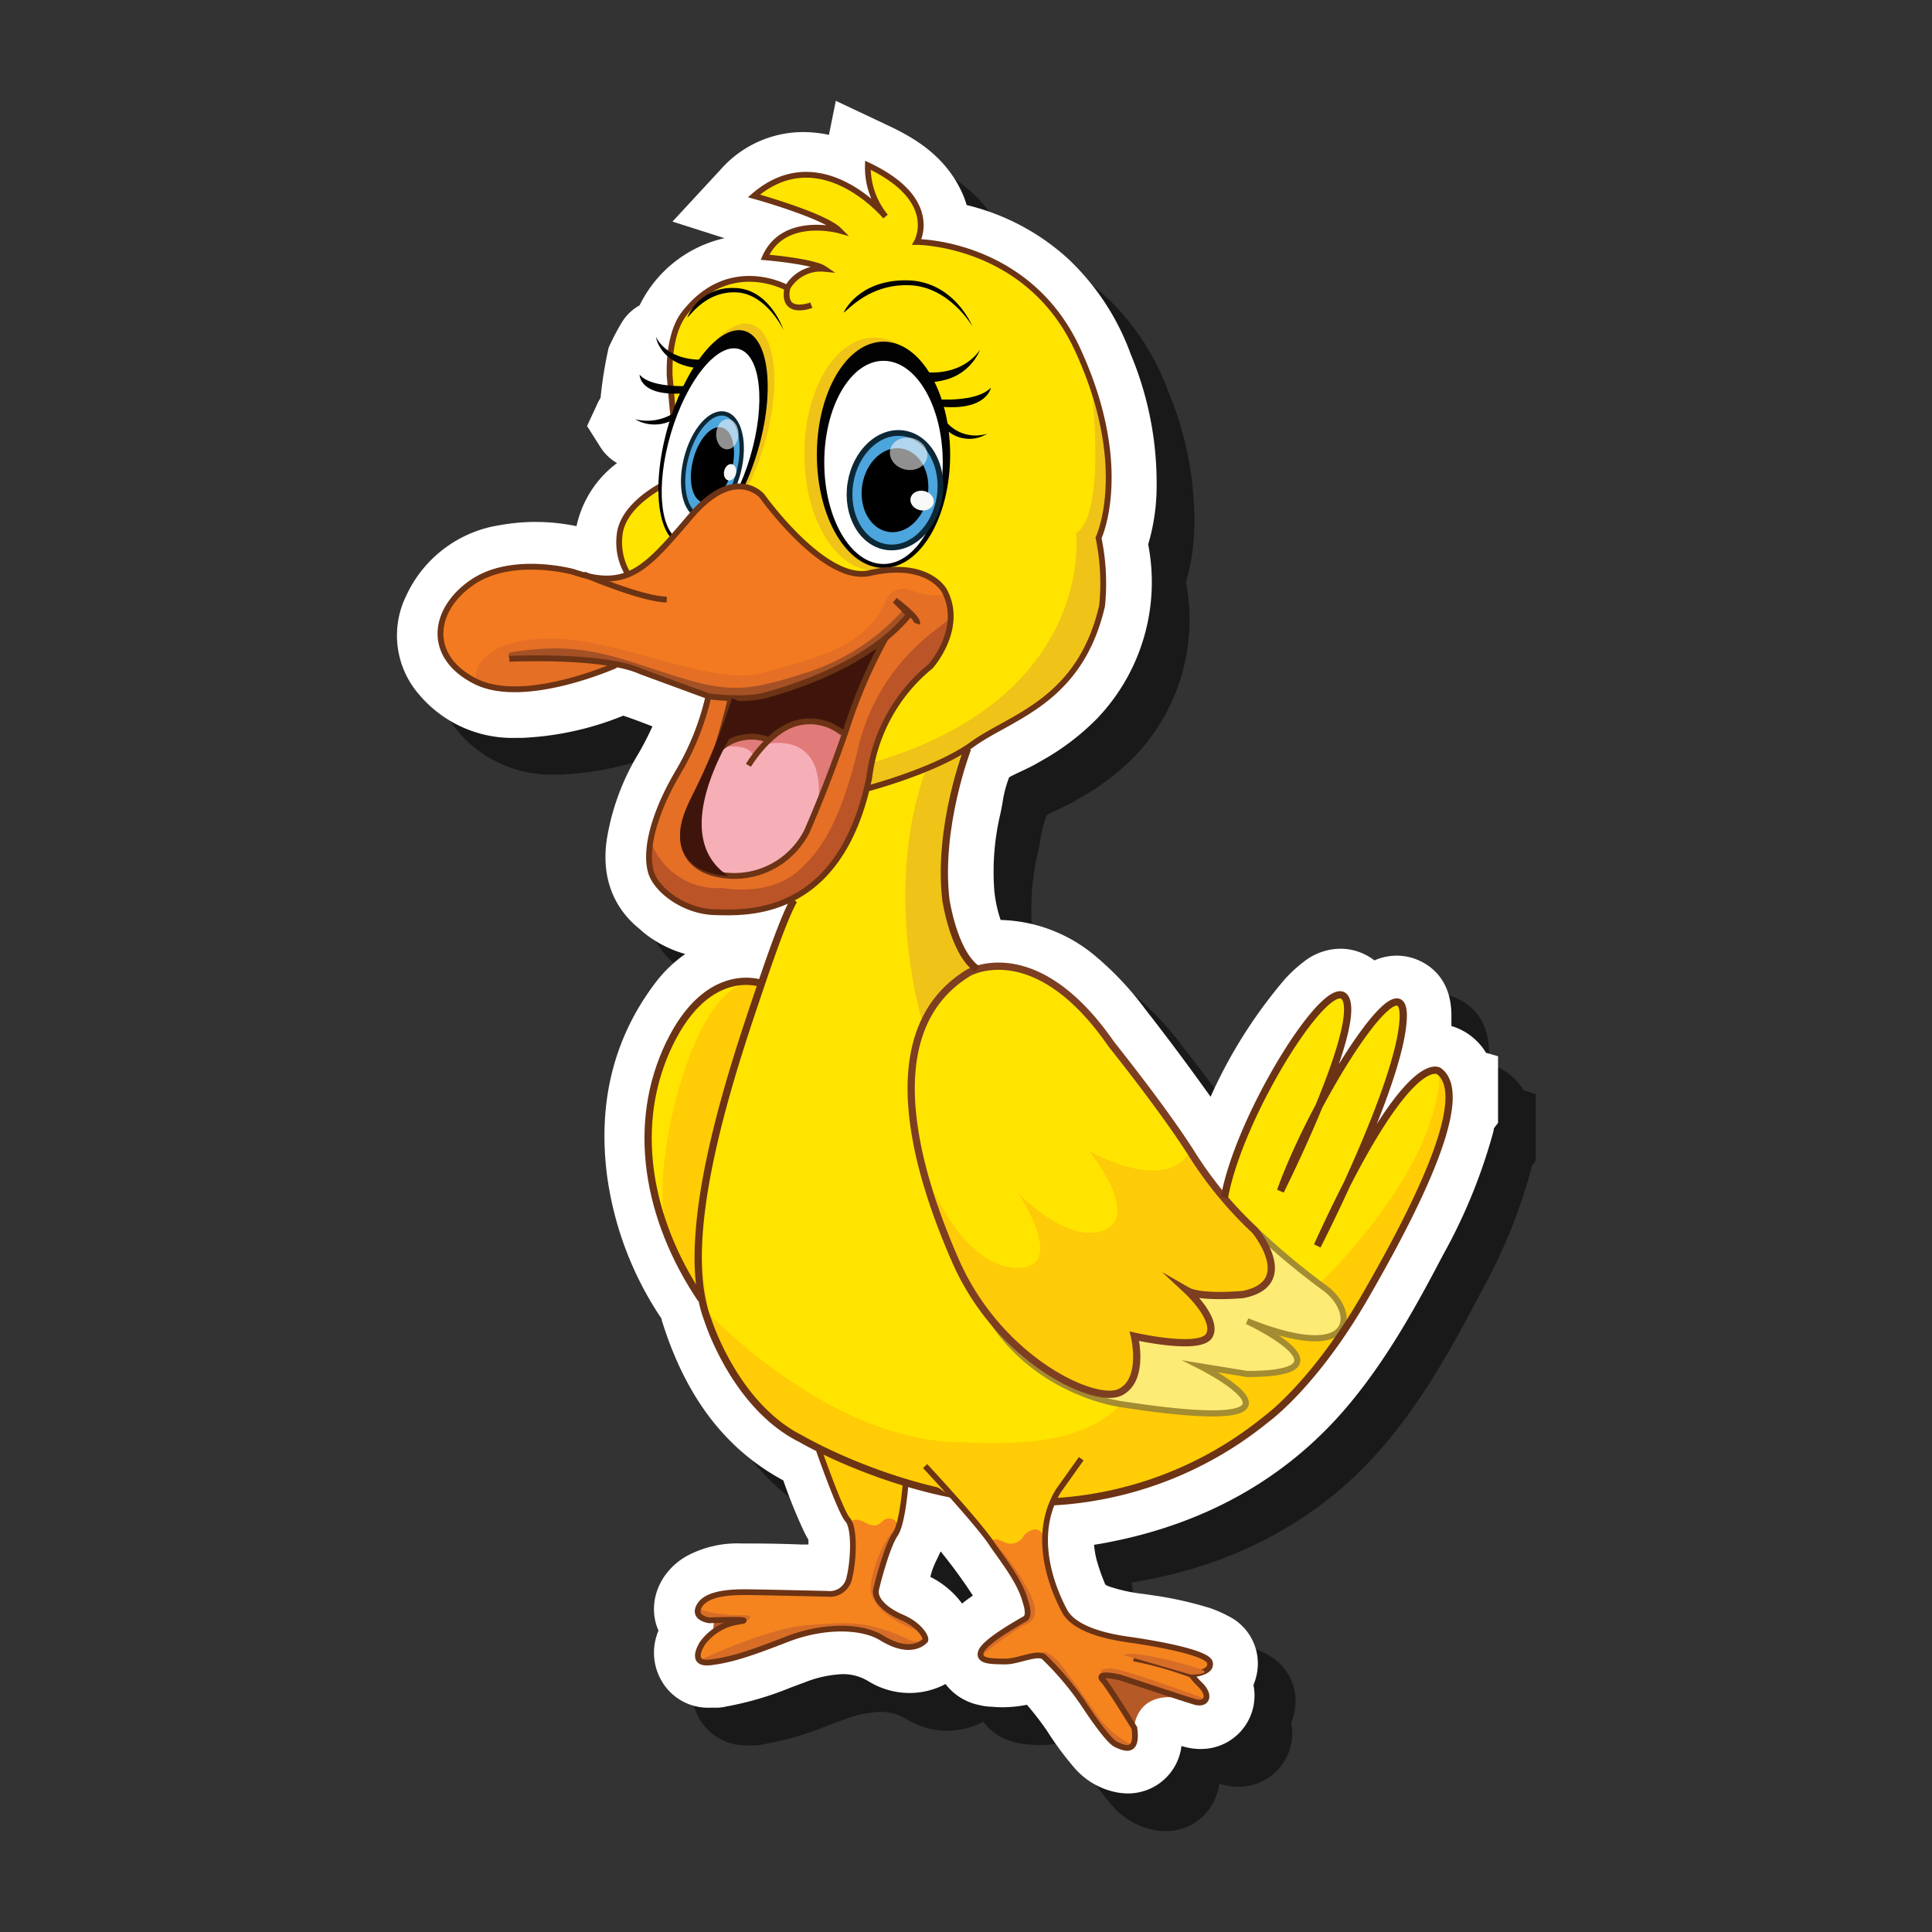 <svg id="Layer_54" data-name="Layer 54" xmlns="http://www.w3.org/2000/svg" viewBox="0 0 256 256"><rect x="0" y="0" width="256" height="256" fill="#333333" stroke="none"/><defs><style>.cls-1{opacity:0.5;}.cls-2{fill:#fff;}.cls-3{fill:#ffe400;}.cls-4{fill:#f0c318;}.cls-5{fill:#ffcc05;}.cls-6{fill:#fceb75;stroke:#a38c31;stroke-width:0.81px;}.cls-10,.cls-13,.cls-21,.cls-23,.cls-25,.cls-6,.cls-8{stroke-miterlimit:10;}.cls-7{fill:#fdcb08;}.cls-21,.cls-23,.cls-25,.cls-8{fill:none;}.cls-21,.cls-25,.cls-8{stroke:#6c3314;}.cls-8{stroke-width:0.77px;}.cls-9{fill:#020202;}.cls-10,.cls-13{fill:#4ca5dc;stroke:#0c2735;}.cls-10{stroke-width:0.76px;}.cls-11,.cls-12{fill:#f9f9f9;}.cls-12{opacity:0.58;}.cls-13{stroke-width:0.57px;}.cls-14{fill:#f37a20;}.cls-15{fill:#e56f25;}.cls-16{fill:#a45125;}.cls-17{fill:#3f150b;}.cls-18{fill:#f6aeb7;}.cls-19{fill:#e17b7a;}.cls-20{fill:#bb5427;}.cls-21,.cls-23{stroke-width:0.96px;}.cls-22{fill:#f5841f;}.cls-23{stroke:#7d3e21;}.cls-24{fill:#b55a27;}.cls-25{stroke-width:0.76px;}.cls-26{fill:#d76d27;}</style></defs><path class="cls-1" d="M154.47,242.64a8.21,8.21,0,0,1-2.06-.27,9.83,9.83,0,0,1-5-3.07,42.21,42.21,0,0,1-3.59-4.82l-.11-.17a38.87,38.87,0,0,0-2.64-3.42,16.52,16.52,0,0,1-3.25.33,13.5,13.5,0,0,1-1.42-.07,7.23,7.23,0,0,1-1.63-.22,7.48,7.48,0,0,1-4.49-2.79,8.19,8.19,0,0,1-1,.47,10.26,10.26,0,0,1-3.77.72,10.45,10.45,0,0,1-5.35-1.5,6.46,6.46,0,0,0-3.46-1,15.28,15.28,0,0,0-5.09,1.1l-1.81.67a42.62,42.62,0,0,1-8.57,2.52,6.06,6.06,0,0,1-1.17.16h-.15c-.3,0-.6,0-.9,0a7.1,7.1,0,0,1-6.37-3.6,7.42,7.42,0,0,1-.39-6.6c0-.09-.07-.18-.1-.26-1.39-3.53.23-7.58,3.83-9.63a14.15,14.15,0,0,1,7.31-1.67h1.16q3.43,0,6.87.14l.85,0c0-.22,0-.44,0-.65-.17-.27-.36-.61-.55-1-1.08-2.29-2-4.61-2.78-6.85-7.7-4.15-13-11.13-16.12-21.28l0-.13a44.68,44.68,0,0,1-7.26-19.19c-1.18-9.57.94-18,6.29-25.15a17.67,17.67,0,0,1,4.1-4,15.33,15.33,0,0,1-5.26-2.64,8,8,0,0,1-.74-.64c-2.23-1.75-5.32-5.4-4.41-11.81a31.55,31.55,0,0,1,4.27-11.55,39.79,39.79,0,0,0,1.88-3.65c-1.33-.51-2.6-1-3.86-1.42a40.09,40.09,0,0,1-13.37,2.94l-.72,0a16.18,16.18,0,0,1-13-5.78,11.91,11.91,0,0,1-1.66-13.08,16.39,16.39,0,0,1,12.5-9.34A26.29,26.29,0,0,1,76,74.16a26.74,26.74,0,0,1,5.39.56,14.15,14.15,0,0,1,5.37-8.36,6.34,6.34,0,0,1-2.2-2.11l-1.77-2.8,1.41-3.05a6.52,6.52,0,0,1,.38-.68,54.41,54.41,0,0,1,1.07-6.66,32.18,32.18,0,0,1,1.78-3.4A6.47,6.47,0,0,1,88.93,46a7.24,7.24,0,0,1,.82-.54A16.57,16.57,0,0,1,101,36.56l-6.89-2.2,6.4-6.92a14.58,14.58,0,0,1,10.88-4.94,16.61,16.61,0,0,1,3.45.37l.91-4.51,6.93,3.27c3.58,1.68,7.54,4.05,9.75,8.79a12.48,12.48,0,0,1,.66,1.75,30.55,30.55,0,0,1,13.43,7.11,32.7,32.7,0,0,1,8.31,12.66,44.26,44.26,0,0,1,3.41,18.48,27,27,0,0,1-1.1,6.71,26.16,26.16,0,0,1-6.81,23.12,32.5,32.5,0,0,1-7.39,5.59l-.47.27c-.8.46-1.59.83-2.28,1.15-.48.23-1.16.54-1.48.75a15.84,15.84,0,0,0-.88,3.42c-.08.45-.17.9-.26,1.34a33.22,33.22,0,0,0-.82,10.23,17.17,17.17,0,0,0,.84,3.9,20.26,20.26,0,0,1,12.68,4.89,40.81,40.81,0,0,1,6.53,7c2.88,3.68,5.73,7.5,8.61,11.54a64.56,64.56,0,0,1,9.75-15.48,17.45,17.45,0,0,1,2.47-2.31,7.94,7.94,0,0,1,5-1.83,7.26,7.26,0,0,1,3.49.9,6.71,6.71,0,0,1,1,.65,7.31,7.31,0,0,1,2.95-.63,7.16,7.16,0,0,1,3.07.69c1.9.9,4.17,2.89,4.18,7.23v.11c0,.44,0,.87,0,1.29a9.94,9.94,0,0,1,1,.37,8.09,8.09,0,0,1,3.59,3.18l1.59.46v8.82l-.56.74c0,.24-.09.51-.16.79a73.19,73.19,0,0,1-6.61,16.05c-3.41,6.51-7.17,13.38-12.2,19.47-8,9.71-18.8,15.94-32,18.51-.59.12-1.24.24-2,.35a12.12,12.12,0,0,0,.32,1.93,24.43,24.43,0,0,0,1,2.93l.15.38s.11.13.51.28a21.79,21.79,0,0,0,4.6,1l.88.13a49.49,49.49,0,0,1,7.82,1.71,16.63,16.63,0,0,1,2.34,1l.13.07a7,7,0,0,1,3.84,7.55,7.59,7.59,0,0,1-.47,1.6,7.08,7.08,0,0,1-7,8.48,7.86,7.86,0,0,1-2-.25l-.54-.14A7.13,7.13,0,0,1,154.47,242.64Zm-26.2-28.7a11.71,11.71,0,0,1,4.21,3.54c.5-.41,1-.76,1.43-1.06a69,69,0,0,0-4.27-5.85l-.5,1.06a11.59,11.59,0,0,0-.68,1.63C128.4,213.48,128.34,213.71,128.27,213.94Z"/><path class="cls-2" d="M149.47,237.64a8.21,8.21,0,0,1-2.06-.27,9.83,9.83,0,0,1-5-3.07,42.21,42.21,0,0,1-3.59-4.82l-.11-.17a38.87,38.87,0,0,0-2.64-3.42,16.52,16.52,0,0,1-3.25.33,13.5,13.5,0,0,1-1.42-.07,7.23,7.23,0,0,1-1.63-.22,7.48,7.48,0,0,1-4.49-2.79,8.19,8.19,0,0,1-1,.47,10.26,10.26,0,0,1-3.77.72,10.45,10.45,0,0,1-5.35-1.5,6.46,6.46,0,0,0-3.46-1,15.28,15.28,0,0,0-5.09,1.1l-1.81.67a42.62,42.62,0,0,1-8.57,2.52,6.06,6.06,0,0,1-1.17.16h-.15c-.3,0-.6,0-.9,0a7.1,7.1,0,0,1-6.37-3.6,7.42,7.42,0,0,1-.39-6.6c0-.09-.07-.18-.1-.26-1.39-3.53.23-7.58,3.83-9.63a14.15,14.15,0,0,1,7.31-1.67H99.4q3.43,0,6.87.14l.85,0c0-.22,0-.44,0-.65-.17-.27-.36-.61-.55-1-1.08-2.29-2-4.61-2.78-6.85-7.7-4.15-13-11.13-16.12-21.28l0-.13a44.68,44.68,0,0,1-7.26-19.19c-1.18-9.57.94-18,6.29-25.15a17.67,17.67,0,0,1,4.1-4,15.33,15.33,0,0,1-5.26-2.64,8,8,0,0,1-.74-.64c-2.23-1.75-5.32-5.4-4.41-11.81A31.55,31.55,0,0,1,84.57,99.9a39.79,39.79,0,0,0,1.88-3.65c-1.33-.51-2.6-1-3.86-1.42a40.09,40.09,0,0,1-13.37,2.94l-.72,0a16.18,16.18,0,0,1-13-5.78,11.91,11.91,0,0,1-1.66-13.08,16.39,16.39,0,0,1,12.5-9.34A26.29,26.29,0,0,1,71,69.16a26.74,26.74,0,0,1,5.39.56,14.15,14.15,0,0,1,5.37-8.36,6.34,6.34,0,0,1-2.2-2.11l-1.77-2.8,1.41-3.05a6.52,6.52,0,0,1,.38-.68,54.41,54.41,0,0,1,1.07-6.66,32.18,32.18,0,0,1,1.78-3.4A6.47,6.47,0,0,1,83.93,41a7.24,7.24,0,0,1,.82-.54A16.57,16.57,0,0,1,96,31.56l-6.89-2.2,6.4-6.92a14.58,14.58,0,0,1,10.88-4.94,16.61,16.61,0,0,1,3.45.37l.91-4.51,6.93,3.27c3.58,1.68,7.54,4.05,9.75,8.79a12.48,12.48,0,0,1,.66,1.75,30.55,30.55,0,0,1,13.43,7.11,32.7,32.7,0,0,1,8.31,12.66,44.26,44.26,0,0,1,3.41,18.48,27,27,0,0,1-1.1,6.71,26.16,26.16,0,0,1-6.81,23.12,32.5,32.5,0,0,1-7.39,5.59l-.47.27c-.8.46-1.59.83-2.28,1.15-.48.23-1.16.54-1.48.75a15.84,15.84,0,0,0-.88,3.42c-.08.45-.17.9-.26,1.34a33.22,33.22,0,0,0-.82,10.23,17.17,17.17,0,0,0,.84,3.9,20.26,20.26,0,0,1,12.68,4.89,40.81,40.81,0,0,1,6.53,7c2.88,3.68,5.73,7.5,8.61,11.54a64.56,64.56,0,0,1,9.75-15.48,17.45,17.45,0,0,1,2.47-2.31,7.94,7.94,0,0,1,5-1.83,7.26,7.26,0,0,1,3.49.9,6.71,6.71,0,0,1,1,.65,7.31,7.31,0,0,1,2.95-.63,7.16,7.16,0,0,1,3.07.69c1.9.9,4.17,2.89,4.18,7.23v.11c0,.44,0,.87,0,1.29a9.94,9.94,0,0,1,1,.37,8.09,8.09,0,0,1,3.59,3.18l1.59.46v8.82l-.56.74c0,.24-.09.51-.16.79a73.19,73.19,0,0,1-6.61,16.05c-3.41,6.51-7.17,13.38-12.2,19.47-8,9.71-18.8,15.94-32,18.51-.59.12-1.24.24-2,.35a12.12,12.12,0,0,0,.32,1.93,24.43,24.43,0,0,0,1,2.93l.15.38s.11.13.51.28a21.79,21.79,0,0,0,4.6,1l.88.13a49.49,49.49,0,0,1,7.82,1.71,16.63,16.63,0,0,1,2.34,1l.13.07a7,7,0,0,1,3.84,7.55,7.59,7.59,0,0,1-.47,1.6,7.08,7.08,0,0,1-7,8.48,7.86,7.86,0,0,1-2-.25l-.54-.14A7.13,7.13,0,0,1,149.47,237.64Zm-26.2-28.7a11.71,11.71,0,0,1,4.21,3.54c.5-.41,1-.76,1.43-1.06a69,69,0,0,0-4.27-5.85l-.5,1.06a11.59,11.59,0,0,0-.68,1.63C123.4,208.48,123.34,208.71,123.27,208.94Z"/><path class="cls-3" d="M101.85,130.35S91.44,126.89,87,142.94c-4.58,16.73,8.79,33.12,8.79,33.12Z"/><path class="cls-3" d="M162.51,158s4.51-18.09,13.29-25.11S169.65,158,169.65,158s10.55-25.09,14.94-25.09c5.9,0-8.79,29.1-8.79,30.1s9.89-22.56,14.94-21.07c2.24.66-2.12,16.29-23.33,45.63l-10.06-4.48.84-23.06A6.32,6.32,0,0,0,162.51,158Z"/><path class="cls-3" d="M111.65,101.8s-7,17.06-15.82,43.15c-8.18,24.3-4.25,48.79,33.67,49.67,0,0,40.56,2.65,41.91-14.55L153.83,151,133.62,131.9s-14.94-5-5.27-33.11Z"/><path class="cls-4" d="M127.44,99.57s-4.11,12.13-2.34,20.25S131.34,130,131.34,130l-9.09,5.45s-5.36-16.83.31-33.15A46.74,46.74,0,0,0,127.44,99.57Z"/><path class="cls-5" d="M93.35,173.46s15.87,17.21,33.5,17.64c6.11.14,15.87.88,21.71-5L170.2,168l4.73,2s15.81-15,15.81-28.1c0,0,3.59,1.8-2.16,14.45S177.09,180,170.06,185.8c0,0-13.23,12.35-30.86,13.23C133,199.34,98.64,197.27,93.35,173.46Z"/><path class="cls-6" d="M163.22,159.89a94.81,94.81,0,0,0,12.14,10.65c4.4,3,4.84,10.54-10.1,4.52,0,0,14.94,7,0,7l-6.15-1s18.89,9.53-10.55,5c0,0-11.86-1.51-18-12.55L142.34,158Z"/><path class="cls-7" d="M123.07,154s-4.39-22.08,7-25.09c0,0,7.91-5,23.73,18.07,0,0,7.91,12,11.43,15s7.91,12-7.91,9c0,0,10.54,10-7,6,0,0,4.39,16.06-16.6.95C133.72,178,125.71,171,123.07,154Z"/><path class="cls-3" d="M110.2,105.22a42.54,42.54,0,0,0,16.68-5.59c12.14-7,22.16-11.92,18.68-28.31,0,0,3.89-7.25-1.51-22s-16.68-16.76-22.56-17.27c0,0,3.21-5.59-6.49-10.16,0,0-.38,3.05,2.56,7.11,0,0-7.85-10.67-17.66-3.05,0,0,9.81,2.54,11.29,4.57,0,0-7.36-2-9.82,3.56,0,0,5.89.51,7.85,1.53a5.07,5.07,0,0,0-4.9,2.54s-13.74-6.1-15.7,10.16l1,10.16-.49,5.08s-11.28,4.57-5.4,13.21L105.3,103.7Z"/><path class="cls-4" d="M144.75,52.66s1.76,15.47-2.17,18c0,0,2.72,21.71-27.09,30.42l-1,3.2s8-1.61,13.88-5.67c0,0,10.31-5.59,12.76-8.64s7.08-7.26,4-18.62C145.14,71.36,149.37,66.16,144.75,52.66Z"/><path class="cls-8" d="M90.69,41.52c6-7.68,13.63-3.36,13.63-3.36a5.07,5.07,0,0,1,4.9-2.54c-1.47-1-7.85-1.53-7.85-1.53,2.46-5.59,9.82-3.56,9.82-3.56-2-2-11.29-4.57-11.29-4.57,8.83-7.62,17.44,2.73,17.44,2.73A10.19,10.19,0,0,1,115,21.9c9.7,4.57,6.49,10.16,6.49,10.16s14.71,0,21.28,14.22c7.23,15.67,2.79,25,2.79,25a29.29,29.29,0,0,1,.47,9C143.09,93,133.94,94.93,128.85,98.62S114,104.74,114,104.74l-5.32-3.33L84.32,77.51A8.1,8.1,0,0,1,82.09,71c.34-4.29,6.26-7,6.26-7l1-7.45s-.26-2.55-.62-6.82C88.75,49.64,88.42,44.42,90.69,41.52Z"/><path class="cls-9" d="M123,49.33s4.41.51,6.87-3a6.86,6.86,0,0,1-4.91,4.07s-2,.51-2.45,0S123,49.33,123,49.33Z"/><path class="cls-9" d="M123.94,52.89s5.4.51,7.36-1.52c0,0-.49,3-6.38,2.54Z"/><path class="cls-9" d="M125.41,55.94a5.07,5.07,0,0,0,5.4,1.52,4.43,4.43,0,0,1-5.4-.51Z"/><ellipse class="cls-4" cx="115.83" cy="60.16" rx="9.26" ry="15.43"/><ellipse class="cls-9" cx="117.07" cy="60.26" rx="8.83" ry="14.99"/><ellipse class="cls-2" cx="117.07" cy="61.27" rx="7.85" ry="13.46"/><ellipse class="cls-10" cx="118.59" cy="64.96" rx="7.62" ry="5.98" transform="translate(36.16 172.14) rotate(-81.15)"/><ellipse cx="118.59" cy="64.96" rx="5.59" ry="4.39" transform="translate(36.16 172.14) rotate(-81.15)"/><ellipse class="cls-11" cx="122.18" cy="66.34" rx="1.3" ry="1.56" transform="translate(31.19 171.45) rotate(-77.62)"/><ellipse class="cls-12" cx="120.4" cy="60.13" rx="2.13" ry="2.5" transform="translate(35.47 164.53) rotate(-77.41)"/><ellipse class="cls-4" cx="95.36" cy="57.16" rx="14.79" ry="6.16" transform="translate(13.53 132.42) rotate(-73.54)"/><path class="cls-9" d="M93.42,47.64s-4.66.49-6.51-3c0,0,.43,3,4.29,3.93,0,0,1.93.49,2.54,0S93.42,47.64,93.42,47.64Z"/><path class="cls-9" d="M92.07,51.11s-5.68.5-7.32-1.47c0,0-.08,3,6.11,2.46Z"/><path class="cls-9" d="M90.15,54.08a6.61,6.61,0,0,1-6,1.47A5.11,5.11,0,0,0,90,55.07Z"/><ellipse class="cls-9" cx="94.48" cy="58.04" rx="14.79" ry="6.16" transform="translate(12.05 132.2) rotate(-73.54)"/><ellipse class="cls-2" cx="94.15" cy="58.98" rx="13.28" ry="5.48" transform="translate(10.82 132.46) rotate(-73.47)"/><ellipse class="cls-13" cx="94.4" cy="61.62" rx="6.99" ry="3.6" transform="translate(11.64 138.16) rotate(-75.9)"/><ellipse cx="94.4" cy="61.62" rx="5.13" ry="2.65" transform="translate(11.64 138.16) rotate(-75.9)"/><ellipse class="cls-12" cx="96.37" cy="57.53" rx="2" ry="1.48" transform="translate(34.96 151.48) rotate(-87.66)"/><ellipse class="cls-11" cx="96.73" cy="62.57" rx="1.1" ry="0.8" transform="translate(13.54 142.26) rotate(-76.66)"/><path class="cls-14" d="M125.84,80.37c-.59-4.88-6-4.75-11.79-4.37s-11.16-8.12-13.32-10.25-6.6-1.25-10.91,4.75S80.31,77,80.31,77s-11.79-4.5-18.39.62-1.65,10.74-1.65,10.74c3.43,3.75,9.39,2.87,12.18,2.63s6.59-3.13,10-2.63,11.41,3.87,11.41,3.87c-.13,6.75-16.51,24.64.25,27.61,16.24,2.87,19.58-11.75,21.35-20.12S126.76,88,125.84,80.37Z"/><path class="cls-15" d="M63,90.3s-.86-5.15,8.81-5.66,22.39,6.49,29.27,4.52,13.78-3.3,16.45-9.85a2.53,2.53,0,0,1,3.44-1,8.6,8.6,0,0,0,4.41.49s1.11,1.55-.18,5.86-7.6,7.9-9.11,13-2.53,12.88-6.43,17.1-5.9,5.75-14,5.5-9.5-4.58-9.55-6.35.34-5.34,3.36-10.8S93.75,94,93.88,92.23c0,0-11.18-4.35-12.64-4.31A46.65,46.65,0,0,1,71.86,91C67,92,63.43,90.62,63,90.3Z"/><path class="cls-16" d="M119.76,80.72A29.14,29.14,0,0,1,107.26,89C99.41,91.5,97,92,89.11,89.47s-12.26-4.57-21.58-3c0,0-.85,1.16,1.29.84s12.09.08,17.42,2.16,6.68,3.52,12.13,3.06,14.21-4.37,16.95-6.49a55.53,55.53,0,0,0,5.13-4.58Z"/><path class="cls-17" d="M96.85,92.46s-1.42,8.5-5.13,14.12,1,10.78,7.51,9.19,8.75-5.16,13.22-20.15c0,0,2.29-8.8,6.09-12.18C118.54,83.44,106.75,93,96.85,92.46Z"/><path class="cls-8" d="M67.49,87.3S80,86.69,85,89l8.9,3.27s4.76.66,7.64-.17,13.31-3.78,18.93-10.65l-1.88-1.9s3.19,2.34,2.93,3.1"/><path class="cls-8" d="M77.35,76.1s7.79,3.34,11,3.34"/><path class="cls-18" d="M94.93,99.75s2.25-3.61,7.06-1.64a7.56,7.56,0,0,1,9.63-1,49.62,49.62,0,0,1-2.41,7.86c-1.6,3.93-4,9.83-10.43,10.81s-8.82-3-8-6.88S93.5,106.31,94.93,99.75Z"/><path class="cls-19" d="M95.72,99s3.87-.65,4.15,1.41l1.47-1.77s8.2-2.24,7.06,8l1.88-4.79,1.34-3.68.28-.81a5.92,5.92,0,0,0-3.75-1.76,7.13,7.13,0,0,0-5.77,2l-.39.5A5.47,5.47,0,0,0,95.72,99Z"/><path class="cls-8" d="M96.85,92.46s-2.38,10.28-4.69,13.43-2.81,8.36,2.34,9.81a10.79,10.79,0,0,0,12.41-5.53s2.55-5.69,5.25-13.58a67.7,67.7,0,0,1,5.16-12"/><path class="cls-8" d="M94.75,99.89A6.25,6.25,0,0,1,102,98.11"/><path class="cls-8" d="M99.17,101.41s2.75-4.63,6.37-5.59a6.79,6.79,0,0,1,6.08,1.3"/><path class="cls-20" d="M86.17,111.32a9.38,9.38,0,0,0,9.55,6.34s6.11,1.24,10.07-2.28c3.43-3,5.84-7.35,8.07-16.88a27.27,27.27,0,0,1,9.9-14.87l2.14-1.69s-.28,4.84-3.57,7.2-6.46,8.32-6.84,12-2.77,13.31-9.18,17.11-15.61,3.85-19.59-1.77A5.88,5.88,0,0,1,86.17,111.32Z"/><path class="cls-8" d="M93.88,92.23a35.08,35.08,0,0,1-4.06,10.15c-3.16,5.38-4.39,10.21-3.58,13.12.65,2.37,4.34,5.27,8.51,5.37s16.59.82,20.43-17.83a22.5,22.5,0,0,1,8.13-14.76s4.48-5,1.82-10c0,0-2.14-4.11-9.93-2.34-6,1.35-14.23-10.22-14.23-10.22s-3.57-4.19-9.43,2.67S83.22,78.29,76,75.79c0,0-8.13-2.27-13.45,1.39s-6,9.88.49,13.12,18.56-2.16,18.56-2.16"/><path class="cls-9" d="M111.79,41.41s1.85-4.27,8.23-4.27,8.83,6.1,8.83,6.1-3.07-5.3-8.4-5.45S112.4,41.11,111.79,41.41Z"/><path class="cls-9" d="M91.07,42.07a6.39,6.39,0,0,1,6.15-3.91c4.77,0,6.61,5.58,6.61,5.58s-2.3-4.85-6.29-5S91.52,41.79,91.07,42.07Z"/><path class="cls-8" d="M107.51,40.44s-3.93,1.53-3.19-2.28"/><path class="cls-17" d="M99.41,93.54s-12.26,16.25-2.93,22.52c0,0-10-.07-4.92-10.33A91.14,91.14,0,0,0,97,92.52Z"/><path class="cls-5" d="M101,130.35s-5.45,15-6.61,19.83-2.28,16.64-.4,23.27c0,0-4.71-7.92-5.81-11.69C86.16,155,92,127.79,101,130.35Z"/><path class="cls-21" d="M92.9,172.14c-7.15-10.64-9.37-23.18-4.18-33.87S101,130.35,101,130.35"/><path class="cls-22" d="M119.76,196.28s.38,3.65-2,9.4-1.79,6.38-.9,7.06,5.85,2.87,5.75,4.65c0,0-.08,1.36-4,.38-3.3-.84-1.89-2.47-8.69-1.9-5.64.47-7.72,2.92-14.63,4.23-6.06,1.15-.78-4.07-.78-4.07l.1-1.31s-3.65.21-1.62-2.45,14.89-.32,18.5-1.36c0,0,1.93-1.52,1.36-6.59a24.42,24.42,0,0,0-4.76-12.9S115.68,195.81,119.76,196.28Z"/><path class="cls-5" d="M112.62,202.1s.12-1.31,1.89-.42,1.86.27,2.69-.31a1.19,1.19,0,0,1,1.77.75s1.63-4.19.79-5.84a59,59,0,0,0-8.78-3.42c-3.53-.88-2.56-1-2.56-1S111.86,199.91,112.62,202.1Z"/><path class="cls-3" d="M123.84,158s4.25,10,11,10,0-10,0-10,6.5,7,11.45,5-2-10.5-2-10.5,9.62,5.54,13.14.46c0,0-.82-3.1-10.08-14.6s-15.92-12.12-21.56-7.48S120.21,153,123.84,158Z"/><path class="cls-23" d="M128.35,128.89s8.85-5.1,18.92,9.49c0,0,7,8.71,10.74,14.67a51.18,51.18,0,0,0,8.29,10s5.77,7-1.59,8.48c0,0-5.6.52-7.36-.49,0,0,4.05,3.77,2.9,5.9s-9.93.12-9.93.12,1.43,5.82-1.92,7.43-16.05-4.3-21.81-17.46C122.2,157,115.16,136.92,128.35,128.89Z"/><path class="cls-21" d="M105.25,119.23s-.88.89-4.14,10.47c-3.46,10.22-11.73,33.62-7.34,45.14,0,0,3.54,11.41,12.36,15.81,0,0,15,8.83,31.7,8.41a49,49,0,0,0,30-11.05s6.17-4.41,12.85-15.87c7-12.08,14.42-26.89,10-30.2,0,0-4.09-3.32-16.13,23.14,0,0,11-21.43,11.38-30.11s-11.73,10.27-16.26,22.84c0,0,10.47-20.94,8.7-25.35s-14.11,15-16.13,26.23"/><path class="cls-21" d="M128.21,99.18s-4,10.35-2.88,20c0,0,1,7,4.12,9.22"/><path class="cls-22" d="M123.32,195.5s8.08,8.15,11.1,13.27c0,0,2.57,4.78,1.4,5.7s-5.46,3-5.87,4.39,1.71,1.77,5.44.91c0,0,2.44-.75,3-.12a31.2,31.2,0,0,1,4.74,5.54c1.4,2.4,3.55,6.36,6.2,6.45,0,0,1.16,0,.94-2.14-.24-2.33,1.53-6,7.11-4.18a3.08,3.08,0,0,0,2.3.06c.86-.52-.61-3-1.88-3.48,0,0,2.12,0,2.52-1.25s-4.89-2.65-10.69-3.3-7.79-2.43-8.58-3.77a19,19,0,0,1-2.82-8.78c-.09-3.92,1.18-6,2.71-8.41l3.53-2.65L137.43,192h-9.7l-7-.88Z"/><path class="cls-5" d="M131.37,204.48s-.11-1,1.65-.16a1.94,1.94,0,0,0,2.65-.88s1.68-1.76,2.6,0a9.6,9.6,0,0,1,1.74-5.5,20.71,20.71,0,0,1,4.48-4.2l.88-1.76-6.69-.56-4.77.56-10.43-.88-4-.45,2.72,5,3.7,2.55A55,55,0,0,1,131.37,204.48Z"/><path class="cls-24" d="M150.27,229s.14-4.62,5.56-4.07a83.63,83.63,0,0,0-8.7-3s-1.76,0-.88.88A43.42,43.42,0,0,1,150.27,229Z"/><path class="cls-24" d="M94.52,216a6,6,0,0,1,3.23-1.13,8,8,0,0,0-3.13-.18Z"/><path class="cls-25" d="M157.82,221.9a48.23,48.23,0,0,0-7.6-2.15"/><path class="cls-26" d="M138.08,219.44s5.47,5.29,7.92,9.86c0,0,1.15,2.32,3.35,2.34l.72-.38a12.89,12.89,0,0,1-4.7-4c-1.77-2.65-5-7-5-7S137.84,217.8,138.08,219.44Z"/><path class="cls-26" d="M146,221.9s-.63-.83,1.13-.83,12.66,4.07,12.66,4.07l-.83.49-2.14-.56-7-2.23Z"/><path class="cls-26" d="M92.72,220s8.71-4.22,14.36-4.67,7.83-.52,12.92,1.72c0,0,1.83,1.06,2.58-.11,0,0,.26,1.07-2.58,1.27l-2.6-.88a31.93,31.93,0,0,0-3.7-1.38,30.73,30.73,0,0,0-8.38.86C103,217.55,94.74,221.61,92.72,220Z"/><path class="cls-26" d="M92.72,213.21s1.51.81,5.92.81c0,0,1.76,0,0,.87l-2.16-.25-3.13,0S92.09,214.15,92.72,213.21Z"/><path class="cls-26" d="M131.85,204.57a26.76,26.76,0,0,1,4.72,6.8c1.74,3.53-1,4-1,4s-5.82,3.8-5.53,4.32l-.13-.81a16.69,16.69,0,0,1,3.61-2.83l3-2-1.22-3.36Z"/><path class="cls-26" d="M119,202.12s-2.53,2.23-3.58,7.49c-.88,4.41,6.85,6.71,6.85,6.71a4.83,4.83,0,0,0-2-1.65c-1.36-.65-3.62-1.8-3.82-2.55s-.95.17-.13-2.49,2.71-7.26,2.71-7.26Z"/><path class="cls-25" d="M122.58,194.26s6.92,7.42,8.79,10.22c1.28,1.92,3.8,5,4.49,7.69,0,0,.69,1.85,0,2.3-1,.58-5.41,3.05-5.87,4.39s1.55,1.27,3.19,1.3,4.2-1.28,5.13-.62a39.21,39.21,0,0,1,5.11,6c1.11,1.68,3.45,5.15,4.48,5.62s2.9,1.33,2.41-2.19c0,0-3.5-5.74-4.2-6.39,0,0-1.14-1.09,2.34-.3,0,0,9.36,3.11,10,3.26,1.48.35,2-.9.59-2.29a10.25,10.25,0,0,1-1.21-1.38s2.87-.16,2.48-1.6-8.57-2.71-10.65-3-7.14-1.12-8.58-3.77-4.59-9.89-.81-16l3-4.21"/><path class="cls-25" d="M120,196.53s-.38,5.34-1.39,6.79-2.26,6.11-2.52,7.3,1,2.65,3.43,3.69,3.34,2.78,3.06,3.08c-.58.6-2.34,1.74-5.76-.36-2.75-1.69-7.86-1.62-12.36.11s-7.26,2.76-10.29,3.13-1.08-2.54-1.08-2.54a7.16,7.16,0,0,1,4.66-2.83c3.09-.44-3.77-.2-3.77-.2s-2.32-.29-1.26-2,4.57-1.72,5.91-1.73,11,.22,11,.22a2.64,2.64,0,0,0,2.92-2.15c.61-2.48.7-6.68-.23-7.67s-3.82-9.23-3.82-9.23"/><path class="cls-26" d="M148.89,219.31l8.93,2.59s1.94,0,1.8-.43S149.78,218.43,148.89,219.31Z"/></svg>